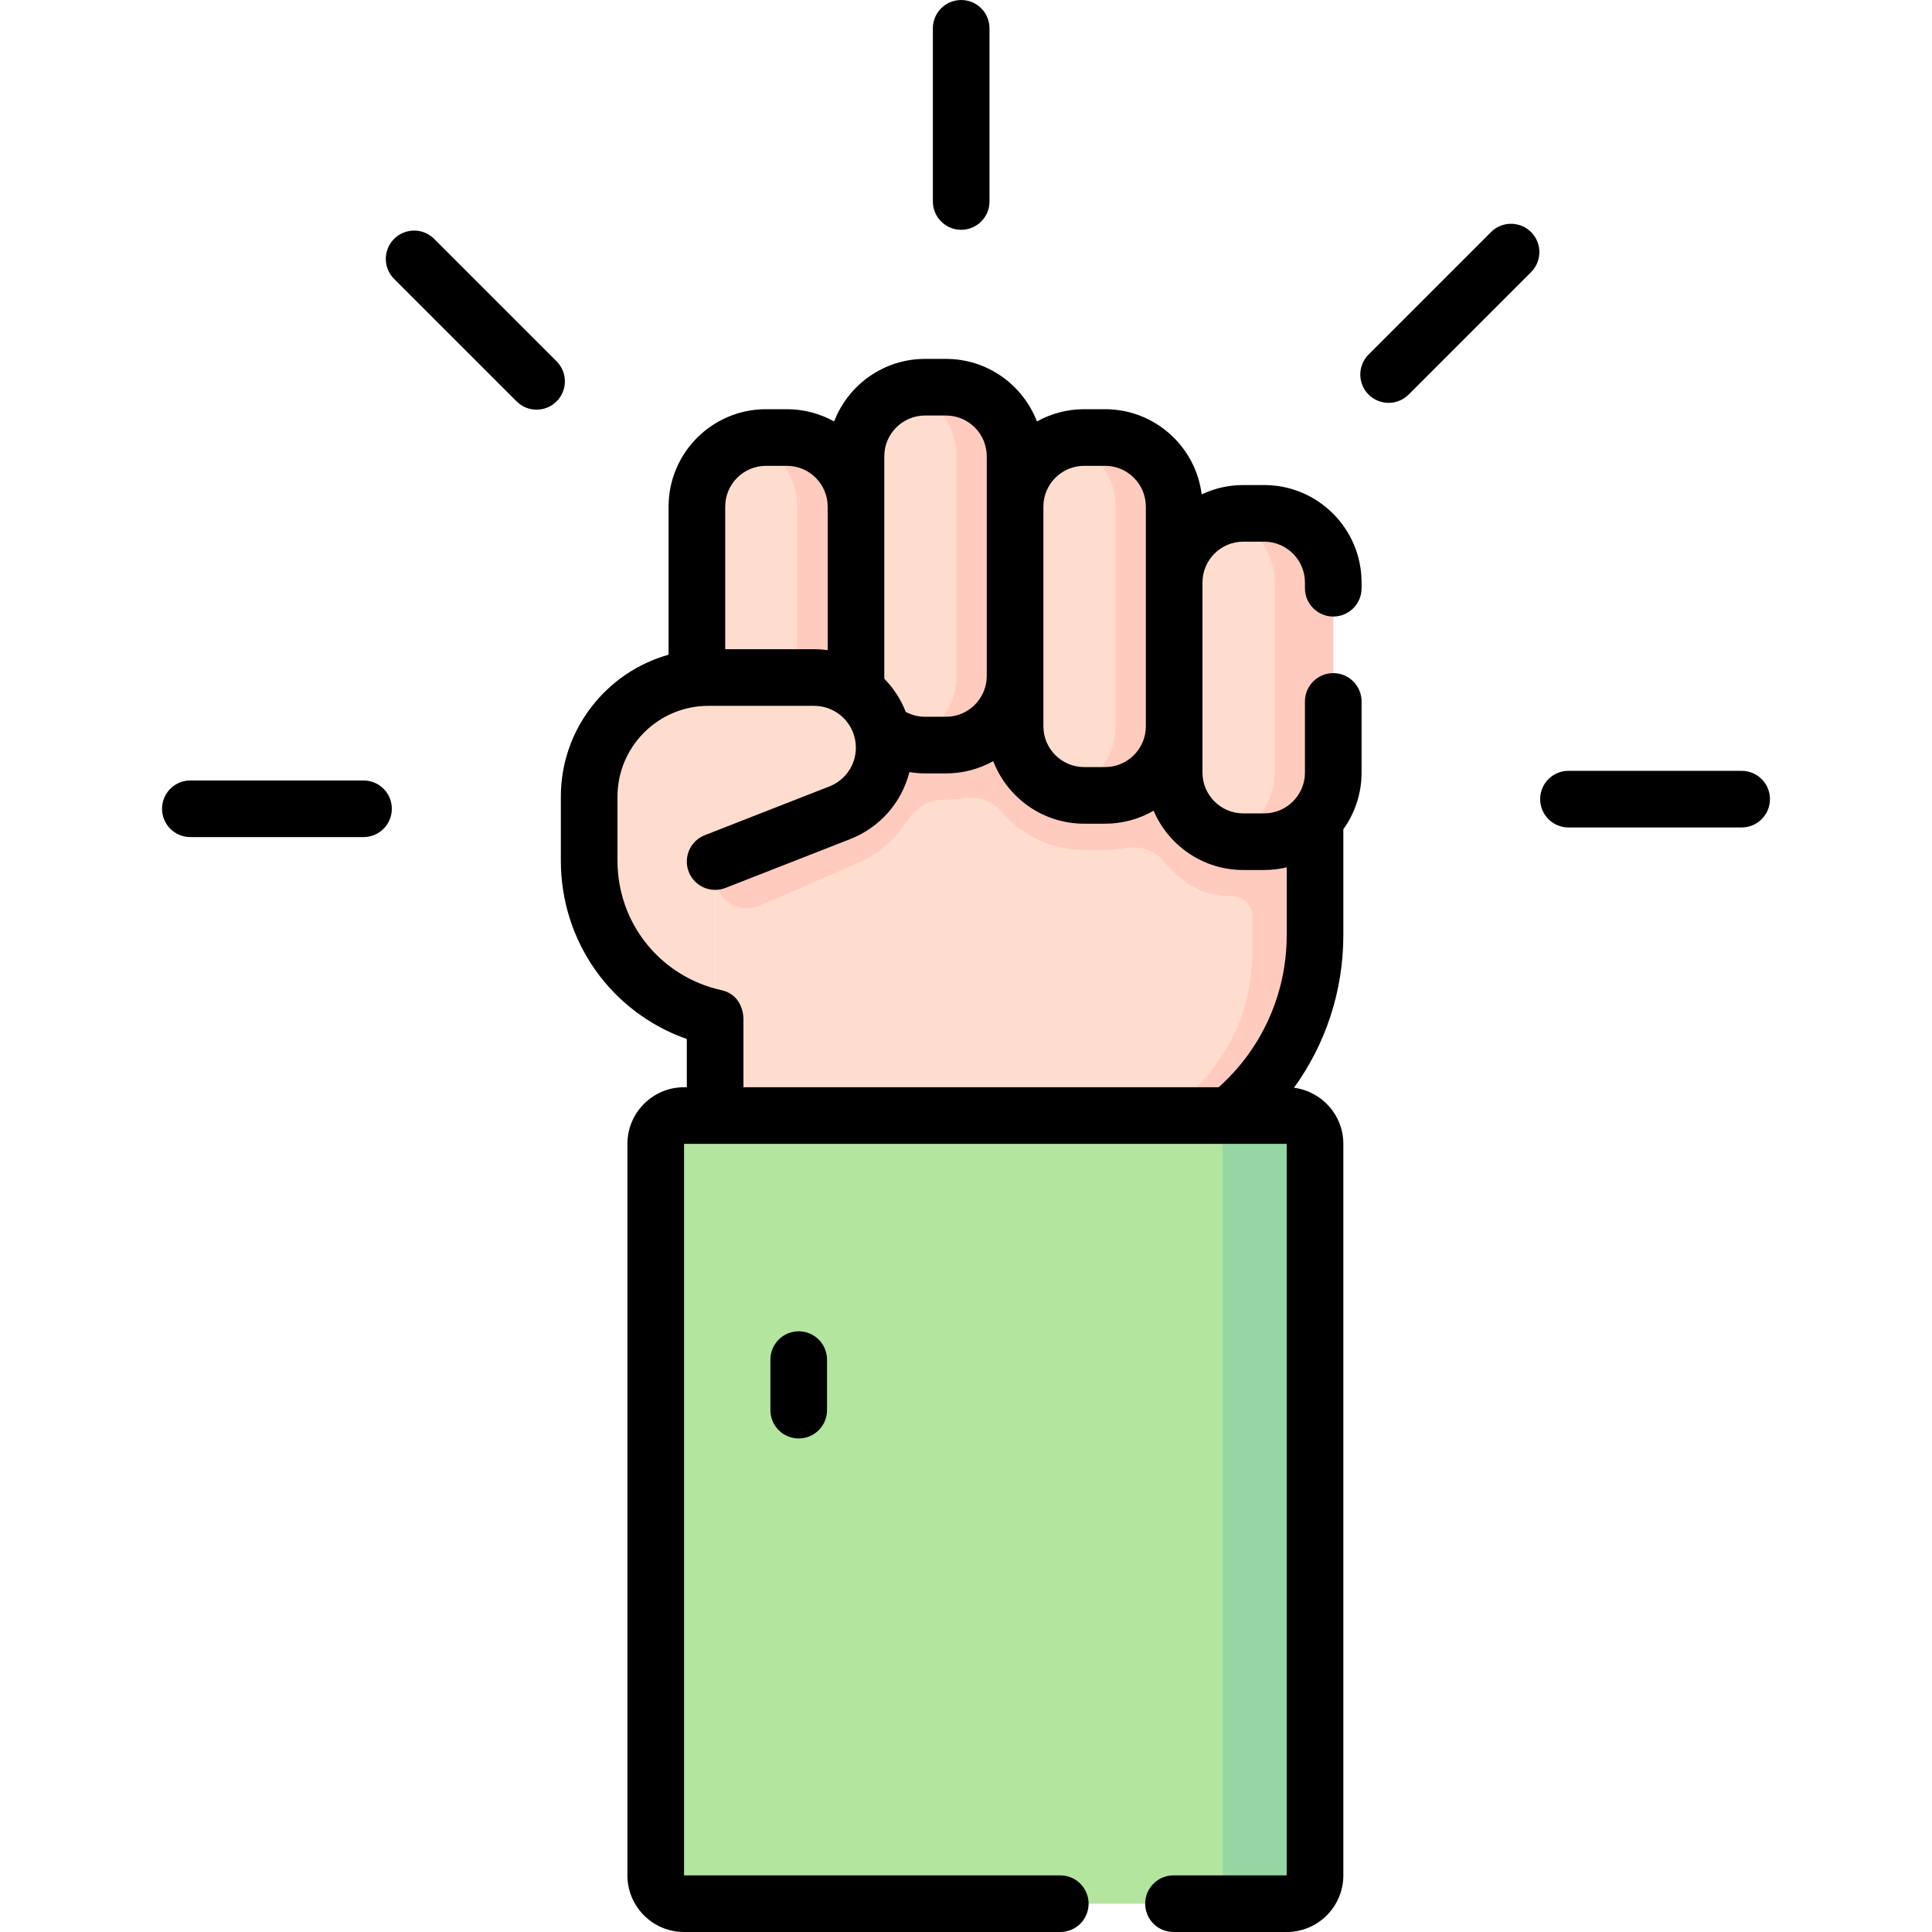 <svg id="Capa_1" enable-background="new 0 0 511.73 511.73" height="512" viewBox="0 0 511.73 511.73" width="512" xmlns="http://www.w3.org/2000/svg"><g><path d="m189.415 228.201v41.375 25.9h136.135c14.4-11.69 22.763-29.249 22.763-47.798v-62.837l-24.874-21.563-134.023-11.971v76.894z" fill="#ffddce"/><path d="m323.438 163.28-134.023-11.971c0 1.837 0 82.525 0 80.892 0 6.045 6.195 10.109 11.739 7.702l25.058-10.877c6.032-2.361 10.915-6.527 14.136-11.748 2.07-3.355 5.647-5.484 9.589-5.475.202 0 .412.001.63.002 1.607 0 3.183-.133 4.719-.387 3.78-.627 7.56.763 10.057 3.67 5.277 6.144 13.099 10.043 21.815 10.043h5.547c1.844 0 3.648-.174 5.397-.508 3.594-.685 7.342.465 9.784 3.19 5.268 5.878 9.916 9.582 18.411 9.582 2.983 0 5.401 2.418 5.401 5.401v8.883c0 18.548-8.362 32.107-22.763 43.797h16.613c14.4-11.69 22.763-29.249 22.763-47.797v-17.644-45.193z" fill="#ffcbbe"/><g fill="#ffddce"><path d="m226.726 134.18v58.199c0 10.104-8.191 18.296-18.296 18.296h-5.547c-10.104 0-18.296-8.191-18.296-18.296v-58.199c0-10.104 8.191-18.296 18.296-18.296h5.547c10.104.001 18.296 8.192 18.296 18.296z"/><path d="m311.002 134.18v58.199c0 10.104-8.191 18.296-18.296 18.296h-5.547c-10.104 0-18.296-8.191-18.296-18.296v-58.199c0-10.104 8.191-18.296 18.296-18.296h5.547c10.105.001 18.296 8.192 18.296 18.296z"/><path d="m353.141 154.27v50.374c0 10.104-8.191 18.296-18.296 18.296h-5.547c-10.104 0-18.296-8.191-18.296-18.296v-50.374c0-10.104 8.191-18.296 18.296-18.296h5.547c10.105 0 18.296 8.192 18.296 18.296z"/><path d="m268.864 120.855v58.199c0 10.104-8.191 18.296-18.296 18.296h-5.547c-10.104 0-18.296-8.191-18.296-18.296v-58.199c0-10.104 8.191-18.296 18.296-18.296h5.547c10.105 0 18.296 8.192 18.296 18.296z"/></g><path d="m211.178 134.18v58.199c0 8.907-6.366 16.324-14.795 17.957 1.133.22 2.303.338 3.5.338h8.547c10.105 0 18.296-8.191 18.296-18.296v-58.198c0-10.105-8.191-18.296-18.296-18.296h-8.547c-1.198 0-2.367.119-3.5.338 8.429 1.635 14.795 9.051 14.795 17.958z" fill="#ffcbbe"/><path d="m295.454 134.18v58.199c0 8.907-6.366 16.324-14.795 17.957 1.133.22 2.303.338 3.5.338h8.547c10.104 0 18.296-8.191 18.296-18.296v-58.198c0-10.105-8.191-18.296-18.296-18.296h-8.547c-1.198 0-2.367.119-3.5.338 8.43 1.635 14.795 9.051 14.795 17.958z" fill="#ffcbbe"/><path d="m337.593 154.27v50.374c0 8.907-6.366 16.324-14.795 17.957 1.133.22 2.303.338 3.5.338h8.547c10.104 0 18.296-8.191 18.296-18.296v-50.373c0-10.104-8.191-18.296-18.296-18.296h-8.547c-1.198 0-2.367.119-3.5.338 8.429 1.634 14.795 9.051 14.795 17.958z" fill="#ffcbbe"/><path d="m253.316 120.855v58.199c0 8.907-6.366 16.324-14.795 17.957 1.133.22 2.303.338 3.5.338h8.547c10.104 0 18.296-8.191 18.296-18.296v-58.199c0-10.104-8.191-18.296-18.296-18.296h-8.547c-1.198 0-2.367.119-3.5.338 8.429 1.636 14.795 9.052 14.795 17.959z" fill="#ffcbbe"/><path d="m189.415 228.201v41.375c-19.502-4.365-33.366-21.675-33.366-41.66v-16.882c0-17.44 14.138-31.577 31.577-31.577h28.012c10.247 0 18.555 8.307 18.555 18.555 0 7.637-4.68 14.495-11.792 17.278z" fill="#ffddce"/><path d="m340.812 504.23h-159.631c-4.142 0-7.5-3.358-7.5-7.5v-193.754c0-4.142 3.358-7.5 7.5-7.5h159.632c4.142 0 7.5 3.358 7.5 7.5v193.754c0 4.142-3.358 7.5-7.501 7.5z" fill="#b3e59f"/><path d="m340.812 295.476h-24.476c4.142 0 7.5 3.358 7.5 7.5v193.754c0 4.142-3.358 7.5-7.5 7.5h24.476c4.142 0 7.5-3.358 7.5-7.5v-193.754c.001-4.142-3.357-7.5-7.5-7.5z" fill="#95d6a4"/><g><path d="m204.054 360.12v13.382c0 4.143 3.357 7.5 7.5 7.5s7.5-3.357 7.5-7.5v-13.382c0-4.143-3.357-7.5-7.5-7.5s-7.5 3.358-7.5 7.5z"/><path d="m254.589 60.867c4.143 0 7.5-3.357 7.5-7.5v-45.867c0-4.143-3.357-7.5-7.5-7.5s-7.5 3.357-7.5 7.5v45.867c0 4.143 3.358 7.5 7.5 7.5z"/><path d="m394.932 61.468-32.434 32.434c-2.929 2.93-2.929 7.678 0 10.607 1.465 1.464 3.385 2.196 5.304 2.196s3.839-.732 5.304-2.196l32.434-32.434c2.929-2.93 2.929-7.678 0-10.607-2.93-2.928-7.678-2.928-10.608 0z"/><path d="m461.311 204.17h-45.867c-4.143 0-7.5 3.357-7.5 7.5s3.357 7.5 7.5 7.5h45.867c4.143 0 7.5-3.357 7.5-7.5s-3.357-7.5-7.5-7.5z"/><path d="m96.287 206.721h-45.868c-4.143 0-7.5 3.357-7.5 7.5s3.357 7.5 7.5 7.5h45.867c4.143 0 7.5-3.357 7.5-7.5s-3.357-7.5-7.499-7.5z"/><path d="m147.428 95.704-32.434-32.433c-2.93-2.928-7.678-2.928-10.607 0-2.929 2.93-2.929 7.678 0 10.607l32.434 32.433c1.465 1.464 3.385 2.196 5.304 2.196s3.839-.732 5.304-2.196c2.928-2.929 2.928-7.677-.001-10.607z"/><path d="m360.641 154.27c0-14.224-11.572-25.795-25.796-25.795h-5.547c-3.935 0-7.666.889-11.006 2.472-1.597-12.702-12.458-22.562-25.586-22.562h-5.547c-4.536 0-8.8 1.181-12.508 3.246-3.72-9.68-13.11-16.571-24.084-16.571h-5.547c-10.974 0-20.363 6.891-24.084 16.571-3.707-2.065-7.971-3.246-12.507-3.246h-5.548c-14.224 0-25.795 11.572-25.795 25.796v39.232c-16.442 4.613-28.538 19.726-28.538 37.621v16.883c0 21.608 13.449 40.27 33.366 47.289v12.77h-.734c-8.271 0-15 6.729-15 15v193.754c0 8.271 6.729 15 15 15h99.656c4.143 0 7.5-3.357 7.5-7.5s-3.357-7.5-7.5-7.5h-99.656v-193.753h159.632l-.001 193.754h-29.987c-4.143 0-7.5 3.357-7.5 7.5s3.357 7.5 7.5 7.5h29.987c8.271 0 15.001-6.729 15.001-15v-193.754c0-7.618-5.712-13.912-13.075-14.862 8.426-11.634 13.075-25.692 13.075-40.436v-28.037c3.034-4.23 4.828-9.407 4.828-14.998v-18.852c0-4.143-3.357-7.5-7.5-7.5s-7.5 3.357-7.5 7.5v18.852c0 5.953-4.843 10.796-10.796 10.796h-5.547c-5.953 0-10.796-4.843-10.796-10.796v-50.374c0-5.952 4.843-10.795 10.796-10.795h5.547c5.953 0 10.796 4.843 10.796 10.795v1.535c0 4.143 3.357 7.5 7.5 7.5s7.5-3.357 7.5-7.5v-1.535zm-73.481-30.885h5.547c5.953 0 10.796 4.843 10.796 10.796v58.199c0 5.952-4.843 10.795-10.796 10.795h-5.547c-5.953 0-10.796-4.843-10.796-10.795v-58.199c0-5.953 4.843-10.796 10.796-10.796zm-52.935-2.53c0-5.953 4.843-10.796 10.796-10.796h5.547c5.953 0 10.796 4.843 10.796 10.796v58.199c0 5.952-4.843 10.795-10.796 10.795h-5.547c-1.812 0-3.529-.432-5.106-1.282-1.293-3.311-3.241-6.295-5.689-8.791v-58.921zm-31.343 2.53h5.548c5.952 0 10.795 4.843 10.795 10.796v38.029c-1.173-.162-2.369-.253-3.586-.253h-23.552v-37.776c0-5.953 4.843-10.796 10.795-10.796zm126.416 107.054h5.547c2.054 0 4.051-.249 5.968-.704v17.944c0 15.497-6.536 30.041-18.021 40.298h-125.876v-18.26c0-.01 0-.021 0-.031-.038-.1.055-6.109-5.861-7.428-16.194-3.624-27.505-17.746-27.505-34.34v-16.883c0-13.276 10.801-24.077 24.077-24.077h28.013c6.096 0 11.055 4.959 11.055 11.055 0 4.583-2.758 8.624-7.025 10.294l-32.986 12.911c-3.857 1.51-5.761 5.86-4.251 9.718s5.862 5.758 9.718 4.251l32.987-12.911c7.98-3.124 13.705-9.769 15.736-17.773 1.369.223 2.756.348 4.148.348h5.547c4.536 0 8.8-1.181 12.508-3.246 3.72 9.68 13.11 16.571 24.084 16.571h5.547c4.678 0 9.065-1.258 12.852-3.444 3.933 9.224 13.093 15.707 23.738 15.707z"/></g></g></svg>
